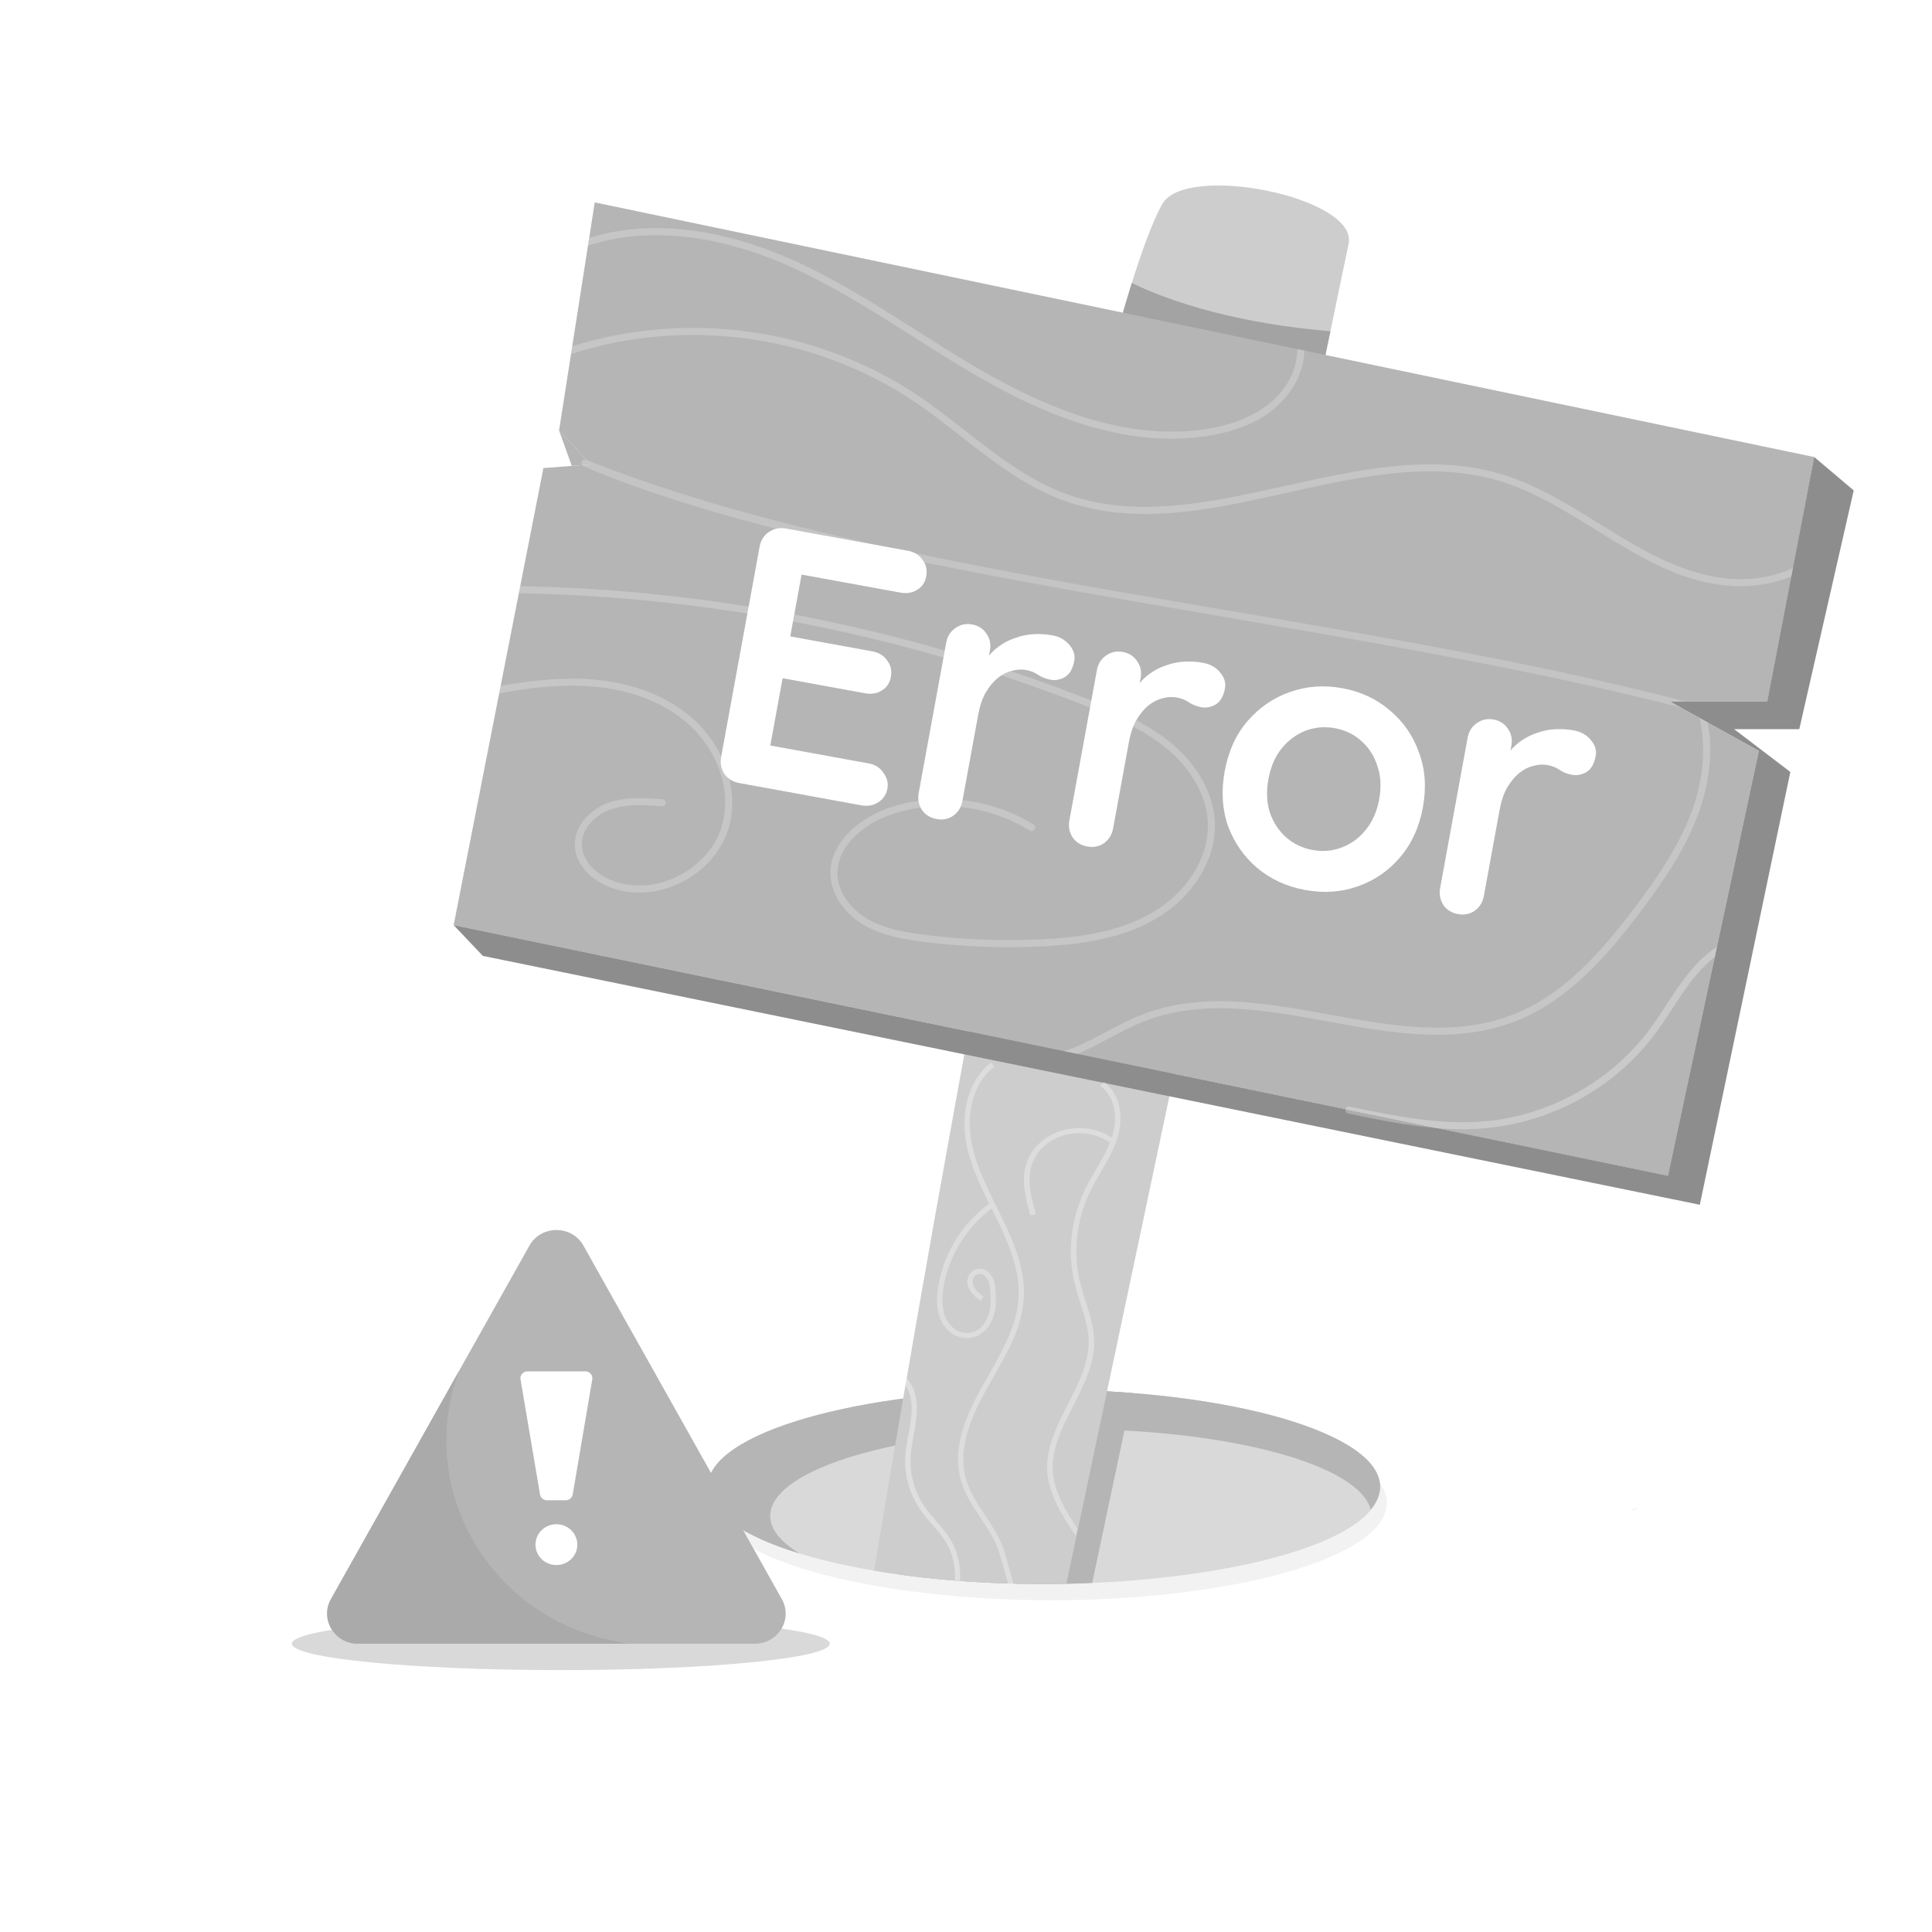 <svg width="240" height="240" viewBox="0 0 240 240" fill="none" xmlns="http://www.w3.org/2000/svg">
<g clip-path="url(#clip0_16615_191755)">
<path d="M218.896 198.351C214.171 199.072 208.712 199.707 202.684 200.232C206.579 200.891 219.545 203.234 219.545 207.206C219.545 211.584 203.386 215.512 180.416 217.331C173.248 217.909 164.906 218.295 156.039 218.377C120.962 218.735 92.533 214.314 92.533 208.5C92.533 207.087 94.189 205.736 97.22 204.48C93.817 204.624 90.305 204.714 86.716 204.752C54.684 205.101 28.727 200.867 28.727 195.286C28.727 190.575 46.365 187.787 50.904 187.114C21.859 180.722 55.48 171.022 98.341 170.602C102.379 170.559 134.64 169.217 149.062 169.098C203.906 168.654 242.768 177.394 208.755 184.23C226.508 185.83 238.019 188.541 238.019 191.696C238.019 194.198 230.77 196.546 218.896 198.351Z" fill="white"/>
<path d="M172.278 186.703C172.278 192.785 156.739 197.821 136.504 198.661C135.449 198.709 134.38 198.742 133.297 198.761C110.227 199.196 88.742 193.983 88.742 186.703C88.742 181.853 98.683 177.667 113.014 175.757C122.268 174.525 132.519 174.344 141.491 175.07C159.244 176.464 172.278 181.147 172.278 186.703Z" fill="#F2F2F2"/>
<path d="M182.624 212.438C182.338 214.238 181.546 215.894 180.424 217.331C172.917 217.928 164.685 218.295 156.047 218.376C120.97 218.734 92.541 214.314 92.541 208.5C92.541 207.087 94.197 205.736 97.228 204.48C93.825 204.623 90.312 204.714 86.724 204.752C54.691 205.101 28.734 200.866 28.734 195.286C28.734 192.283 36.236 189.519 48.148 187.548L48.621 187.935C45.256 188.483 44.182 193.31 46.053 196.16C47.919 199.014 51.441 200.236 54.744 201.072C70.731 205.134 87.869 204.542 103.537 199.382C100.697 202.666 100.539 212.376 116.327 214.171C131.307 215.875 146.746 213.369 160.428 207.02C164.494 214.581 175.528 217.274 182.624 212.438Z" fill="white"/>
<path d="M202.434 187.625C202.792 187.515 203.154 187.424 203.531 187.348C203.202 187.486 202.839 187.586 202.434 187.625Z" fill="#DCD9FC"/>
<path d="M238.021 191.696C238.021 194.198 230.767 196.546 218.898 198.351C213.586 198.083 208.322 197.324 203.278 196.074C205.693 196.427 208.208 196.78 210.594 196.317C213.448 195.773 216.287 193.715 214.421 190.899C212.517 188.059 207.664 186.536 203.531 187.343C205.573 186.498 208.589 182.173 198.41 179.203C194.592 178.101 190.655 177.222 186.646 176.583C179.946 175.509 173.379 175.714 166.636 175.217C160.732 174.788 161.119 170.993 164.817 169.222C211.147 170.372 239.281 178.096 208.756 184.23C226.51 185.829 238.021 188.541 238.021 191.696Z" fill="white"/>
<path d="M70.497 217.302C77.764 217.302 83.655 215.864 83.655 214.09C83.655 212.315 77.764 210.877 70.497 210.877C63.231 210.877 57.34 212.315 57.34 214.09C57.34 215.864 63.231 217.302 70.497 217.302Z" fill="white"/>
<path d="M34.598 184.698C34.598 185.977 30.351 187.013 25.116 187.013C19.871 187.013 15.633 185.973 15.633 184.698C15.633 183.419 19.871 182.383 25.116 182.383C30.351 182.378 34.598 183.419 34.598 184.698Z" fill="white"/>
<path d="M240.003 181.906C240.003 182.813 236.987 183.553 233.269 183.553C229.547 183.553 226.535 182.817 226.535 181.906C226.535 180.999 229.542 180.259 233.269 180.259C236.987 180.264 240.003 180.999 240.003 181.906Z" fill="white"/>
<path d="M171.445 184.684C171.445 194.236 135.49 199.735 108.583 195.109C96.218 193.014 87.914 189.133 87.914 184.684C87.914 179.833 97.855 175.647 112.186 173.737C121.516 172.492 131.744 172.329 140.663 173.05C158.412 174.444 171.445 179.127 171.445 184.684Z" fill="#D9D9D9"/>
<path d="M140.664 173.051C140.612 173.308 140.555 173.566 140.502 173.824C138.445 183.562 136.761 191.52 135.677 196.642C128.314 196.976 119.494 196.68 111.648 195.587C113.171 186.345 114.369 179.4 115.404 173.356C123.928 172.454 132.962 172.425 140.664 173.051Z" fill="#B5B5B5"/>
<path d="M171.445 184.679C171.445 185.662 171.039 186.617 170.266 187.534C168.873 181.953 152.737 177.533 133.013 177.533C112.392 177.533 95.679 182.378 95.679 188.316C95.679 189.992 96.991 191.567 99.325 192.985C92.247 190.813 87.914 187.896 87.914 184.674C87.914 178.034 106.607 172.621 129.672 172.621C152.752 172.625 171.445 178.039 171.445 184.679Z" fill="#B5B5B5"/>
<path d="M167.529 30.279C160.771 63.079 133.22 193.119 132.471 196.742C124.735 196.89 116.402 196.446 108.59 195.11C112.155 173.408 133.883 44.438 144.364 25.372C147.217 20.183 168.731 24.484 167.529 30.279Z" fill="#CDCDCD"/>
<path d="M165.269 41.148C164.653 44.089 163.961 47.392 163.207 50.987C155.576 52.29 143.569 52.615 136.84 48.7C138.147 43.531 139.407 38.953 140.596 35.148C145.731 37.669 154.192 40.237 165.269 41.148Z" fill="#A3A3A3"/>
<path d="M69.441 53.455L71.026 57.871L73.388 57.685L69.441 53.455Z" fill="#B5B5B5"/>
<path d="M225.379 56.778C221.575 76.598 220.029 84.637 219.547 87.162H207.473L208.823 87.912C208.828 87.912 208.828 87.912 208.833 87.917C208.838 87.917 208.838 87.917 208.842 87.921C208.89 87.945 212.36 89.883 212.14 89.759L218.492 93.296C209.219 136.618 210.651 129.935 207.201 146.065C183.482 141.172 178.614 140.198 178.566 140.15C177.612 139.955 160.474 136.417 56.355 114.921C57.262 110.291 67.494 58.196 67.504 58.148C68.105 58.1 65.323 58.315 73.393 57.694C67.986 51.889 69.852 53.895 69.451 53.46C72.548 33.688 71.441 40.743 73.035 30.542L73.188 29.568L73.88 25.143C82.775 26.995 216.75 54.978 225.379 56.778Z" fill="#B5B5B5"/>
<path d="M223.513 90.58H215.424L222.402 95.893L211.158 149.659L59.983 118.745L56.352 114.921L207.197 146.055L218.488 93.282L207.478 87.162H219.529L225.365 56.768L230.276 60.921L223.513 90.58Z" fill="#8D8D8D"/>
<g opacity="0.4">
<path d="M207.473 87.162L208.824 87.912C165.858 76.727 105.85 72.101 72.477 57.923C72.396 57.89 72.339 57.837 72.291 57.771C72.043 57.417 72.415 56.94 72.821 57.117C110.269 72.12 165.662 75.696 209.411 87.162H207.473Z" fill="#D9D9D9"/>
<g opacity="0.7">
<path d="M213.285 117.604L213.013 118.869C209.739 121.471 208.073 125.127 205.592 128.44C200.342 135.467 191.618 140.279 181.725 140.279C180.919 140.279 178.609 140.193 178.561 140.145C174.815 139.849 171.111 139.081 167.489 138.327C167.25 138.279 167.098 138.045 167.145 137.811C167.145 137.806 167.15 137.797 167.15 137.792C167.207 137.563 167.432 137.42 167.661 137.472C173.187 138.618 178.9 139.806 184.603 139.277C192.534 138.546 200.118 134.298 204.89 127.92C207.472 124.473 209.519 120.039 213.285 117.604Z" fill="white"/>
<path opacity="0.8" d="M210.823 101.498C209.138 105.885 206.408 109.79 203.707 113.356C199.55 118.85 194.802 124.292 188.316 126.837C173.393 132.699 156.532 121.099 141.943 126.951C139.151 128.068 136.603 129.796 133.83 130.918L132.184 130.574C135.472 129.543 138.33 127.448 141.619 126.135C156.485 120.177 173.407 131.749 187.997 126.02C194.282 123.552 198.925 118.22 203.01 112.826C205.669 109.313 208.36 105.465 210.007 101.183C211.605 97.025 211.987 92.815 211.119 89.191L212.135 89.755H212.14C212.822 93.368 212.374 97.459 210.823 101.498Z" fill="white"/>
<path opacity="0.8" d="M222.729 70.564L222.529 71.61C220.477 72.464 218.262 72.818 216.177 72.818C204.995 72.818 196.639 62.903 186.345 59.771C168.907 54.463 149.254 68.626 131.882 62.086C124.962 59.485 119.627 53.962 113.571 49.885C101.144 41.54 85.108 39.383 70.93 43.98L71.082 43.011C85.414 38.509 101.535 40.738 114.058 49.154C120.09 53.207 125.445 58.73 132.193 61.265C149.173 67.657 168.907 53.551 186.602 58.931C196.152 61.838 203.621 70.149 213.428 71.724C216.244 72.178 219.728 71.987 222.729 70.564Z" fill="white"/>
<path opacity="0.8" d="M162.032 43.545C161.965 46.705 160.075 49.579 157.427 51.422C155.456 52.787 152.926 53.713 149.906 54.176C140.518 55.584 131.193 52.19 122.899 47.574C114.8 43.073 107.207 37.292 98.774 33.392C89.425 29.076 80.339 28.074 73.027 30.532L73.18 29.558C80.63 27.205 89.769 28.26 99.137 32.59C107.684 36.547 115.167 42.271 123.323 46.806C133.312 52.357 141.959 54.486 149.772 53.307C157.68 52.104 161.116 47.598 161.159 43.359L162.032 43.545Z" fill="white"/>
<path opacity="0.8" d="M143.591 114.129C139.086 116.769 133.717 117.346 129.541 117.556C124.736 117.795 119.72 117.633 114.652 116.993C112.366 116.697 109.726 116.277 107.431 114.978C104.945 113.561 103.312 111.198 103.169 108.811C102.921 104.629 106.973 101.421 110.843 100.209C116.651 98.39 123.204 99.216 128.382 102.419C128.587 102.548 128.649 102.815 128.52 103.02C128.391 103.226 128.119 103.292 127.914 103.164C122.955 100.094 116.67 99.306 111.101 101.044C107.545 102.152 103.823 105.04 104.047 108.758C104.171 110.854 105.632 112.94 107.865 114.21C110.027 115.432 112.556 115.838 114.761 116.115C119.634 116.735 124.592 116.926 129.498 116.678C133.574 116.477 138.809 115.909 143.147 113.37C147.567 110.782 150.268 106.348 150.034 102.07C149.857 98.815 147.977 95.487 144.88 92.943C142.016 90.594 138.523 89.115 135.187 87.807C112.528 78.904 88.742 74.159 64.441 73.686L64.618 72.812C88.255 73.275 112.146 77.811 135.507 86.99C138.91 88.327 142.474 89.835 145.438 92.265C148.726 94.967 150.716 98.519 150.912 102.027C151.16 106.625 148.287 111.374 143.591 114.129Z" fill="white"/>
<path opacity="0.8" d="M90.54 102.791C89.747 105.555 87.7 107.99 84.923 109.465C78.399 112.95 71.431 109.46 71.407 104.906C71.388 102.357 73.569 100.428 75.597 99.717C77.788 98.949 80.179 99.13 82.288 99.292C82.532 99.311 82.708 99.521 82.689 99.76C82.67 99.999 82.46 100.185 82.221 100.161C80.198 100.008 77.902 99.832 75.884 100.543C74.142 101.154 72.266 102.772 72.281 104.897C72.304 108.706 78.508 111.885 84.507 108.692C87.075 107.322 88.969 105.083 89.69 102.548C90.917 98.271 89.189 93.168 85.4 89.85C81.253 86.231 75.898 85.32 72.133 85.191C68.711 85.076 65.203 85.544 61.996 86.131L62.177 85.21C65.341 84.647 68.782 84.207 72.161 84.317C76.07 84.451 81.639 85.401 85.972 89.191C90.024 92.728 91.852 98.194 90.54 102.791Z" fill="white"/>
</g>
</g>
<path d="M219.552 207.206C219.552 211.583 203.392 215.512 180.423 217.331C178.461 217.488 176.448 217.627 174.391 217.751C174.391 216.935 175.254 216.195 176.013 216.448L177.851 215.254C190.831 215.011 203.736 211.531 215.075 205.206C215.738 204.838 216.426 204.451 217.175 204.356C218.721 205.253 219.552 206.203 219.552 207.206Z" fill="white"/>
<g opacity="0.4">
<path opacity="0.9" d="M120.035 183.857C120.913 186.797 123.521 189.273 124.618 192.265C124.728 192.557 125.534 195.372 125.93 196.8C125.701 196.795 125.472 196.791 125.248 196.781C124.862 195.399 124.094 192.71 124.003 192.478C122.911 189.505 120.331 187.154 119.406 184.033C118.047 179.488 120.436 174.934 122.777 170.881C127.337 162.937 128.114 159.732 123.183 150.128C117.78 154.153 116.206 161.063 117.512 163.786C118.633 166.118 121.566 166.285 122.673 163.679C123.13 162.608 123.102 161.36 123.021 160.396C122.983 159.871 122.911 159.273 122.611 158.814C121.828 157.659 120.479 158.452 120.913 159.658C121.118 160.242 121.642 160.683 122.186 161.073L121.795 161.587C121.17 161.138 120.55 160.613 120.288 159.867C119.601 157.942 121.962 156.676 123.154 158.471C123.545 159.051 123.626 159.742 123.674 160.344C123.755 161.383 123.784 162.724 123.273 163.925C121.957 166.999 118.299 166.934 116.912 164.055C116.406 162.993 116.277 161.736 116.511 160.08C117.102 155.906 119.42 152.071 122.878 149.53C121.662 147.072 120.464 144.526 119.997 141.799C119.453 138.659 119.983 134.439 123.107 132L123.517 132.496C120.617 134.764 120.131 138.729 120.646 141.688C121.814 148.445 127.656 154.255 127.17 161.411C126.927 164.945 125.105 168.112 123.34 171.178C121.113 175.055 118.733 179.511 120.035 183.857Z" fill="#F9F9F9"/>
</g>
<g opacity="0.4">
<path opacity="0.9" d="M138.808 141.394C138.059 143.719 136.516 145.759 135.438 147.975C133.703 151.544 133.257 155.609 134.199 159.419C134.791 161.803 135.884 164.12 135.929 166.567C136.04 172.349 130.383 177.253 130.793 182.839C130.97 185.292 132.412 187.785 133.865 189.897C133.789 190.205 133.723 190.505 133.652 190.8C131.972 188.393 130.302 185.619 130.1 182.88C129.67 177.094 135.342 172.171 135.236 166.576C135.195 164.201 134.082 161.853 133.526 159.555C132.554 155.622 133.009 151.422 134.806 147.729C135.742 145.799 137.088 143.937 137.882 141.944C134.391 139.559 129.503 140.976 128.213 144.582C127.489 146.626 128.147 148.947 128.673 150.813L128 150.968C127.449 149.024 126.766 146.608 127.55 144.392C128.972 140.418 134.34 138.833 138.115 141.317C138.13 141.285 138.14 141.253 138.145 141.222C138.773 139.278 138.763 136.453 136.683 134.882L137.133 134.4C139.461 136.158 139.491 139.264 138.808 141.394Z" fill="#F9F9F9"/>
</g>
<g opacity="0.4">
<path d="M119.275 196.394C119.055 196.37 118.835 196.36 118.621 196.341C118.778 191.505 116.153 190.24 114.268 187.457C112.965 185.543 112.321 183.214 112.455 180.903C112.622 177.996 114.154 174.611 112.474 172.091C112.522 171.8 112.569 171.513 112.622 171.217C115.061 173.895 113.285 178.025 113.113 180.941C112.989 183.109 113.591 185.29 114.812 187.085C116.616 189.744 119.465 191.276 119.275 196.394Z" fill="#F9F9F9"/>
</g>
<path d="M45.006 77.309C45.221 77.949 45.016 78.708 44.519 79.152C43.197 80.317 39.041 79.854 36.898 76.813C35.142 79.52 31.997 80.613 28.813 81.195C23.678 82.121 18.343 81.868 13.327 80.465C11.743 80.016 10.106 79.419 9.104 78.092C7.529 78.866 5.729 79.176 3.988 78.961C1.687 78.66 0.986 77.338 1.253 76.355C1.477 75.476 2.494 75.004 3.396 75.075C4.303 75.142 5.119 75.624 5.892 76.087C5.71 74.293 4.388 72.87 3.3 71.414C-2.26 63.977 8.87 61.551 14.31 66.826C13.58 65.242 12.831 63.623 12.583 61.886C11.437 54.066 21.106 53.169 26.308 57.995C28.336 59.876 29.63 62.54 29.83 65.299C31.333 63.28 34.54 62.812 36.549 64.316C38.597 65.843 39.002 69.084 37.513 71.037C39.508 70.932 41.532 71.385 43.283 72.335C46.443 74.025 44.906 76.25 43.784 76.126C44.362 76.25 44.81 76.732 45.006 77.309Z" fill="white"/>
<path d="M216.523 40.198C215.507 41.096 212.3 40.738 210.648 38.394C209.298 40.48 206.869 41.325 204.416 41.774C200.459 42.485 196.346 42.289 192.48 41.21C191.258 40.862 189.998 40.404 189.225 39.382C188.008 39.979 186.624 40.218 185.283 40.05C183.513 39.821 182.969 38.8 183.174 38.041C183.35 37.363 184.128 37 184.825 37.053C185.522 37.105 186.152 37.477 186.748 37.835C186.61 36.451 185.589 35.353 184.749 34.231C184.004 33.234 183.365 31.95 183.642 30.78C184.271 28.145 189.86 27.419 193.234 30.694C192.671 29.472 192.093 28.226 191.902 26.885C191.024 20.894 198.45 20.144 202.483 23.882C204.048 25.328 205.041 27.386 205.198 29.51C206.358 27.954 208.83 27.591 210.376 28.751C211.956 29.93 212.266 32.427 211.116 33.935C212.653 33.854 214.213 34.203 215.564 34.933C217.998 36.236 216.814 37.95 215.95 37.855C216.891 38.065 217.368 39.439 216.523 40.198Z" fill="white"/>
<path d="M216.92 39.516C216.858 39.774 216.72 40.017 216.519 40.198C215.503 41.096 212.296 40.738 210.644 38.394C209.294 40.48 206.865 41.325 204.412 41.774C200.455 42.485 196.342 42.289 192.476 41.211C191.254 40.862 189.994 40.404 189.221 39.382C188.004 39.979 186.62 40.218 185.279 40.05C183.509 39.821 182.965 38.8 183.17 38.041C183.346 37.363 184.124 37 184.821 37.053C185.518 37.105 186.148 37.477 186.744 37.836C186.725 37.659 186.692 37.492 186.654 37.33C188.195 38.676 191.063 39.616 193.803 39.325C196.466 39.038 198.995 37.64 200.646 35.53C200.279 36.637 199.911 37.745 199.539 38.857C201.147 38.389 202.159 36.847 203.691 36.246C205.944 35.358 207.342 37.306 206.478 38.456C207.709 37.014 210.139 36.785 211.599 38.003C212.2 38.504 212.63 39.186 213.264 39.635C214.329 40.389 215.908 40.308 216.887 39.449C216.906 39.473 216.911 39.497 216.92 39.516Z" fill="white"/>
<g opacity="0.6">
<path d="M211.456 33.382C211.385 33.448 211.313 33.506 211.237 33.563C211.37 31.921 210.277 30.26 208.717 29.73C207.156 29.2 205.276 29.859 204.388 31.238C203.916 26.255 200.055 22.655 197.678 22.474C195.24 22.283 192.844 24.689 193.321 28.718C193.493 30.159 193.975 31.549 194.462 32.914C191.713 30.155 187.246 29.271 183.652 30.78C184.282 28.145 189.871 27.419 193.245 30.694C192.682 29.472 192.104 28.226 191.913 26.885C191.035 20.894 198.461 20.144 202.494 23.882C204.059 25.328 205.052 27.386 205.209 29.51C206.369 27.954 208.841 27.591 210.387 28.751C211.762 29.787 212.196 31.845 211.456 33.382Z" fill="white"/>
</g>
<path d="M194.771 36.074C196.723 35.301 198.312 33.692 199.171 31.778C199.672 33.926 197.997 36.68 194.442 37.368C193.11 37.626 190.805 37.33 189.316 36.857C189.312 36.852 192.256 37.067 194.771 36.074Z" fill="white"/>
<g filter="url(#filter0_d_16615_191755)">
<path d="M96.628 63.655L111.79 66.419C112.574 66.562 113.176 66.936 113.595 67.541C114.05 68.122 114.206 68.804 114.063 69.587C113.925 70.34 113.54 70.908 112.909 71.291C112.313 71.649 111.623 71.757 110.839 71.614L98.166 69.303L98.714 68.61L97.102 77.418L96.806 76.991L107.397 78.922C108.181 79.065 108.783 79.439 109.202 80.044C109.657 80.625 109.813 81.307 109.67 82.09C109.532 82.843 109.148 83.411 108.516 83.794C107.921 84.152 107.231 84.26 106.446 84.117L95.992 82.21L96.284 81.89L94.614 91.015L94.326 90.543L106.954 92.845C107.738 92.988 108.337 93.377 108.751 94.013C109.2 94.624 109.362 95.275 109.235 95.968C109.097 96.721 108.712 97.289 108.081 97.672C107.48 98.06 106.787 98.183 106.003 98.04L90.841 95.275C90.057 95.132 89.44 94.755 88.99 94.144C88.577 93.509 88.441 92.8 88.585 92.017L93.363 65.907C93.506 65.124 93.881 64.523 94.488 64.105C95.13 63.662 95.844 63.512 96.628 63.655Z" fill="white"/>
<path d="M115.338 99.742C114.554 99.599 113.952 99.224 113.533 98.619C113.119 97.983 112.984 97.274 113.127 96.491L116.541 77.835C116.684 77.052 117.059 76.451 117.666 76.032C118.278 75.584 118.976 75.431 119.761 75.574C120.545 75.717 121.144 76.106 121.558 76.742C121.977 77.348 122.115 78.042 121.972 78.825L121.195 83.071L121.432 79.987C121.896 79.324 122.434 78.769 123.047 78.32C123.694 77.847 124.383 77.49 125.113 77.25C125.849 76.98 126.61 76.823 127.397 76.78C128.185 76.737 128.956 76.784 129.71 76.921C130.615 77.086 131.322 77.48 131.832 78.102C132.372 78.729 132.579 79.389 132.452 80.082C132.27 81.076 131.881 81.752 131.286 82.11C130.696 82.438 130.099 82.547 129.496 82.437C128.922 82.332 128.414 82.131 127.969 81.832C127.555 81.539 127.047 81.337 126.443 81.227C125.9 81.128 125.317 81.162 124.694 81.328C124.107 81.47 123.522 81.768 122.94 82.222C122.389 82.682 121.888 83.291 121.437 84.049C121.022 84.782 120.716 85.691 120.517 86.775L118.558 97.481C118.415 98.264 118.037 98.88 117.425 99.328C116.818 99.747 116.123 99.885 115.338 99.742Z" fill="white"/>
<path d="M134.057 103.154C133.272 103.011 132.67 102.637 132.251 102.031C131.837 101.396 131.702 100.687 131.846 99.904L135.26 81.247C135.403 80.464 135.778 79.864 136.385 79.445C136.997 78.996 137.695 78.844 138.479 78.987C139.264 79.13 139.863 79.519 140.277 80.155C140.696 80.76 140.834 81.454 140.691 82.237L139.914 86.484L140.151 83.399C140.615 82.737 141.153 82.182 141.765 81.733C142.413 81.26 143.102 80.903 143.832 80.663C144.567 80.392 145.329 80.236 146.116 80.192C146.903 80.149 147.674 80.196 148.429 80.334C149.334 80.499 150.041 80.892 150.551 81.514C151.091 82.142 151.297 82.802 151.171 83.495C150.989 84.488 150.6 85.164 150.004 85.522C149.414 85.851 148.818 85.96 148.214 85.85C147.641 85.745 147.132 85.543 146.688 85.245C146.274 84.951 145.765 84.75 145.162 84.64C144.619 84.541 144.036 84.574 143.413 84.741C142.826 84.883 142.241 85.181 141.659 85.635C141.107 86.094 140.606 86.703 140.156 87.461C139.741 88.195 139.434 89.104 139.236 90.188L137.277 100.894C137.133 101.677 136.756 102.292 136.143 102.741C135.537 103.159 134.841 103.297 134.057 103.154Z" fill="white"/>
<path d="M175.756 98.293C175.304 100.762 174.347 102.844 172.883 104.538C171.455 106.207 169.709 107.398 167.646 108.111C165.612 108.829 163.449 108.979 161.156 108.561C158.863 108.143 156.878 107.237 155.2 105.842C153.552 104.452 152.341 102.722 151.566 100.651C150.827 98.556 150.684 96.274 151.136 93.804C151.588 91.335 152.527 89.266 153.955 87.597C155.419 85.903 157.167 84.697 159.201 83.978C161.27 83.235 163.451 83.073 165.744 83.491C168.037 83.909 170.005 84.828 171.647 86.247C173.325 87.642 174.533 89.388 175.272 91.483C176.047 93.553 176.208 95.823 175.756 98.293ZM170.325 97.303C170.606 95.767 170.532 94.384 170.102 93.154C169.708 91.9 169.041 90.86 168.101 90.035C167.191 89.216 166.102 88.691 164.835 88.46C163.568 88.229 162.348 88.333 161.176 88.773C160.035 89.218 159.042 89.955 158.199 90.984C157.392 91.989 156.848 93.259 156.567 94.794C156.291 96.3 156.35 97.68 156.744 98.935C157.174 100.164 157.844 101.189 158.754 102.008C159.694 102.833 160.798 103.361 162.065 103.592C163.333 103.823 164.537 103.716 165.679 103.271C166.85 102.831 167.84 102.109 168.647 101.105C169.49 100.076 170.05 98.808 170.325 97.303Z" fill="white"/>
<path d="M180.113 111.551C179.328 111.408 178.726 111.033 178.307 110.428C177.893 109.792 177.758 109.083 177.901 108.3L181.316 89.644C181.459 88.861 181.834 88.26 182.44 87.842C183.053 87.393 183.751 87.24 184.535 87.383C185.32 87.526 185.919 87.916 186.333 88.551C186.752 89.157 186.89 89.851 186.747 90.634L185.97 94.88L186.207 91.796C186.671 91.133 187.209 90.578 187.821 90.129C188.469 89.656 189.158 89.3 189.888 89.059C190.623 88.789 191.384 88.632 192.172 88.589C192.959 88.546 193.73 88.593 194.484 88.73C195.39 88.895 196.097 89.289 196.607 89.911C197.147 90.538 197.353 91.198 197.227 91.891C197.045 92.885 196.656 93.561 196.06 93.919C195.47 94.247 194.873 94.356 194.27 94.246C193.697 94.142 193.188 93.94 192.744 93.641C192.33 93.348 191.821 93.146 191.218 93.036C190.675 92.937 190.092 92.971 189.469 93.137C188.882 93.279 188.297 93.577 187.715 94.031C187.163 94.491 186.662 95.1 186.212 95.858C185.797 96.591 185.49 97.5 185.292 98.584L183.332 109.29C183.189 110.073 182.811 110.689 182.199 111.137C181.593 111.556 180.897 111.694 180.113 111.551Z" fill="white"/>
</g>
<ellipse opacity="0.15" cx="69.664" cy="204.187" rx="33.41" ry="3.28" fill="black"/>
<g clip-path="url(#clip1_16615_191755)">
<path d="M93.769 204.187H44.468C41.558 204.187 39.718 201.139 41.112 198.653L56.997 170.354V170.351L65.767 154.737C67.219 152.152 71.025 152.152 72.477 154.737L97.126 198.653C98.523 201.142 96.676 204.187 93.769 204.187Z" fill="#B5B5B5"/>
<path d="M73.576 171.343L71.143 185.657C71.072 186.067 70.71 186.368 70.284 186.368H67.946C67.519 186.368 67.157 186.067 67.086 185.657L64.66 171.343C64.572 170.824 64.982 170.354 65.52 170.354H72.72C73.254 170.354 73.664 170.824 73.576 171.343Z" fill="white"/>
<path d="M71.717 191.883C71.717 193.281 70.549 194.418 69.118 194.418C67.68 194.418 66.519 193.284 66.519 191.883C66.519 190.478 67.68 189.344 69.118 189.344C70.553 189.344 71.717 190.481 71.717 191.883Z" fill="white"/>
<path d="M77.962 204.187H44.468C41.558 204.187 39.718 201.139 41.112 198.653L56.997 170.354C51.645 184.861 60.658 200.643 76.107 203.807L77.962 204.187Z" fill="#AAAAAA"/>
</g>
</g>
<defs>
<filter id="filter0_d_16615_191755" x="88.531" y="63.602" width="109.73" height="50.003" filterUnits="userSpaceOnUse" color-interpolation-filters="sRGB">
<feFlood flood-opacity="0" result="BackgroundImageFix"/>
<feColorMatrix in="SourceAlpha" type="matrix" values="0 0 0 0 0 0 0 0 0 0 0 0 0 0 0 0 0 0 127 0" result="hardAlpha"/>
<feOffset dx="1" dy="2"/>
<feComposite in2="hardAlpha" operator="out"/>
<feColorMatrix type="matrix" values="0 0 0 0 0.525 0 0 0 0 0.525 0 0 0 0 0.525 0 0 0 0.25 0"/>
<feBlend mode="normal" in2="BackgroundImageFix" result="effect1_dropShadow_16615_191755"/>
<feBlend mode="normal" in="SourceGraphic" in2="effect1_dropShadow_16615_191755" result="shape"/>
</filter>
<clipPath id="clip0_16615_191755">
<rect width="238.8" height="196.8" fill="white" transform="translate(1.199 21.6)"/>
</clipPath>
<clipPath id="clip1_16615_191755">
<rect width="56.962" height="51.387" fill="white" transform="translate(40.637 152.8)"/>
</clipPath>
</defs>
</svg>
